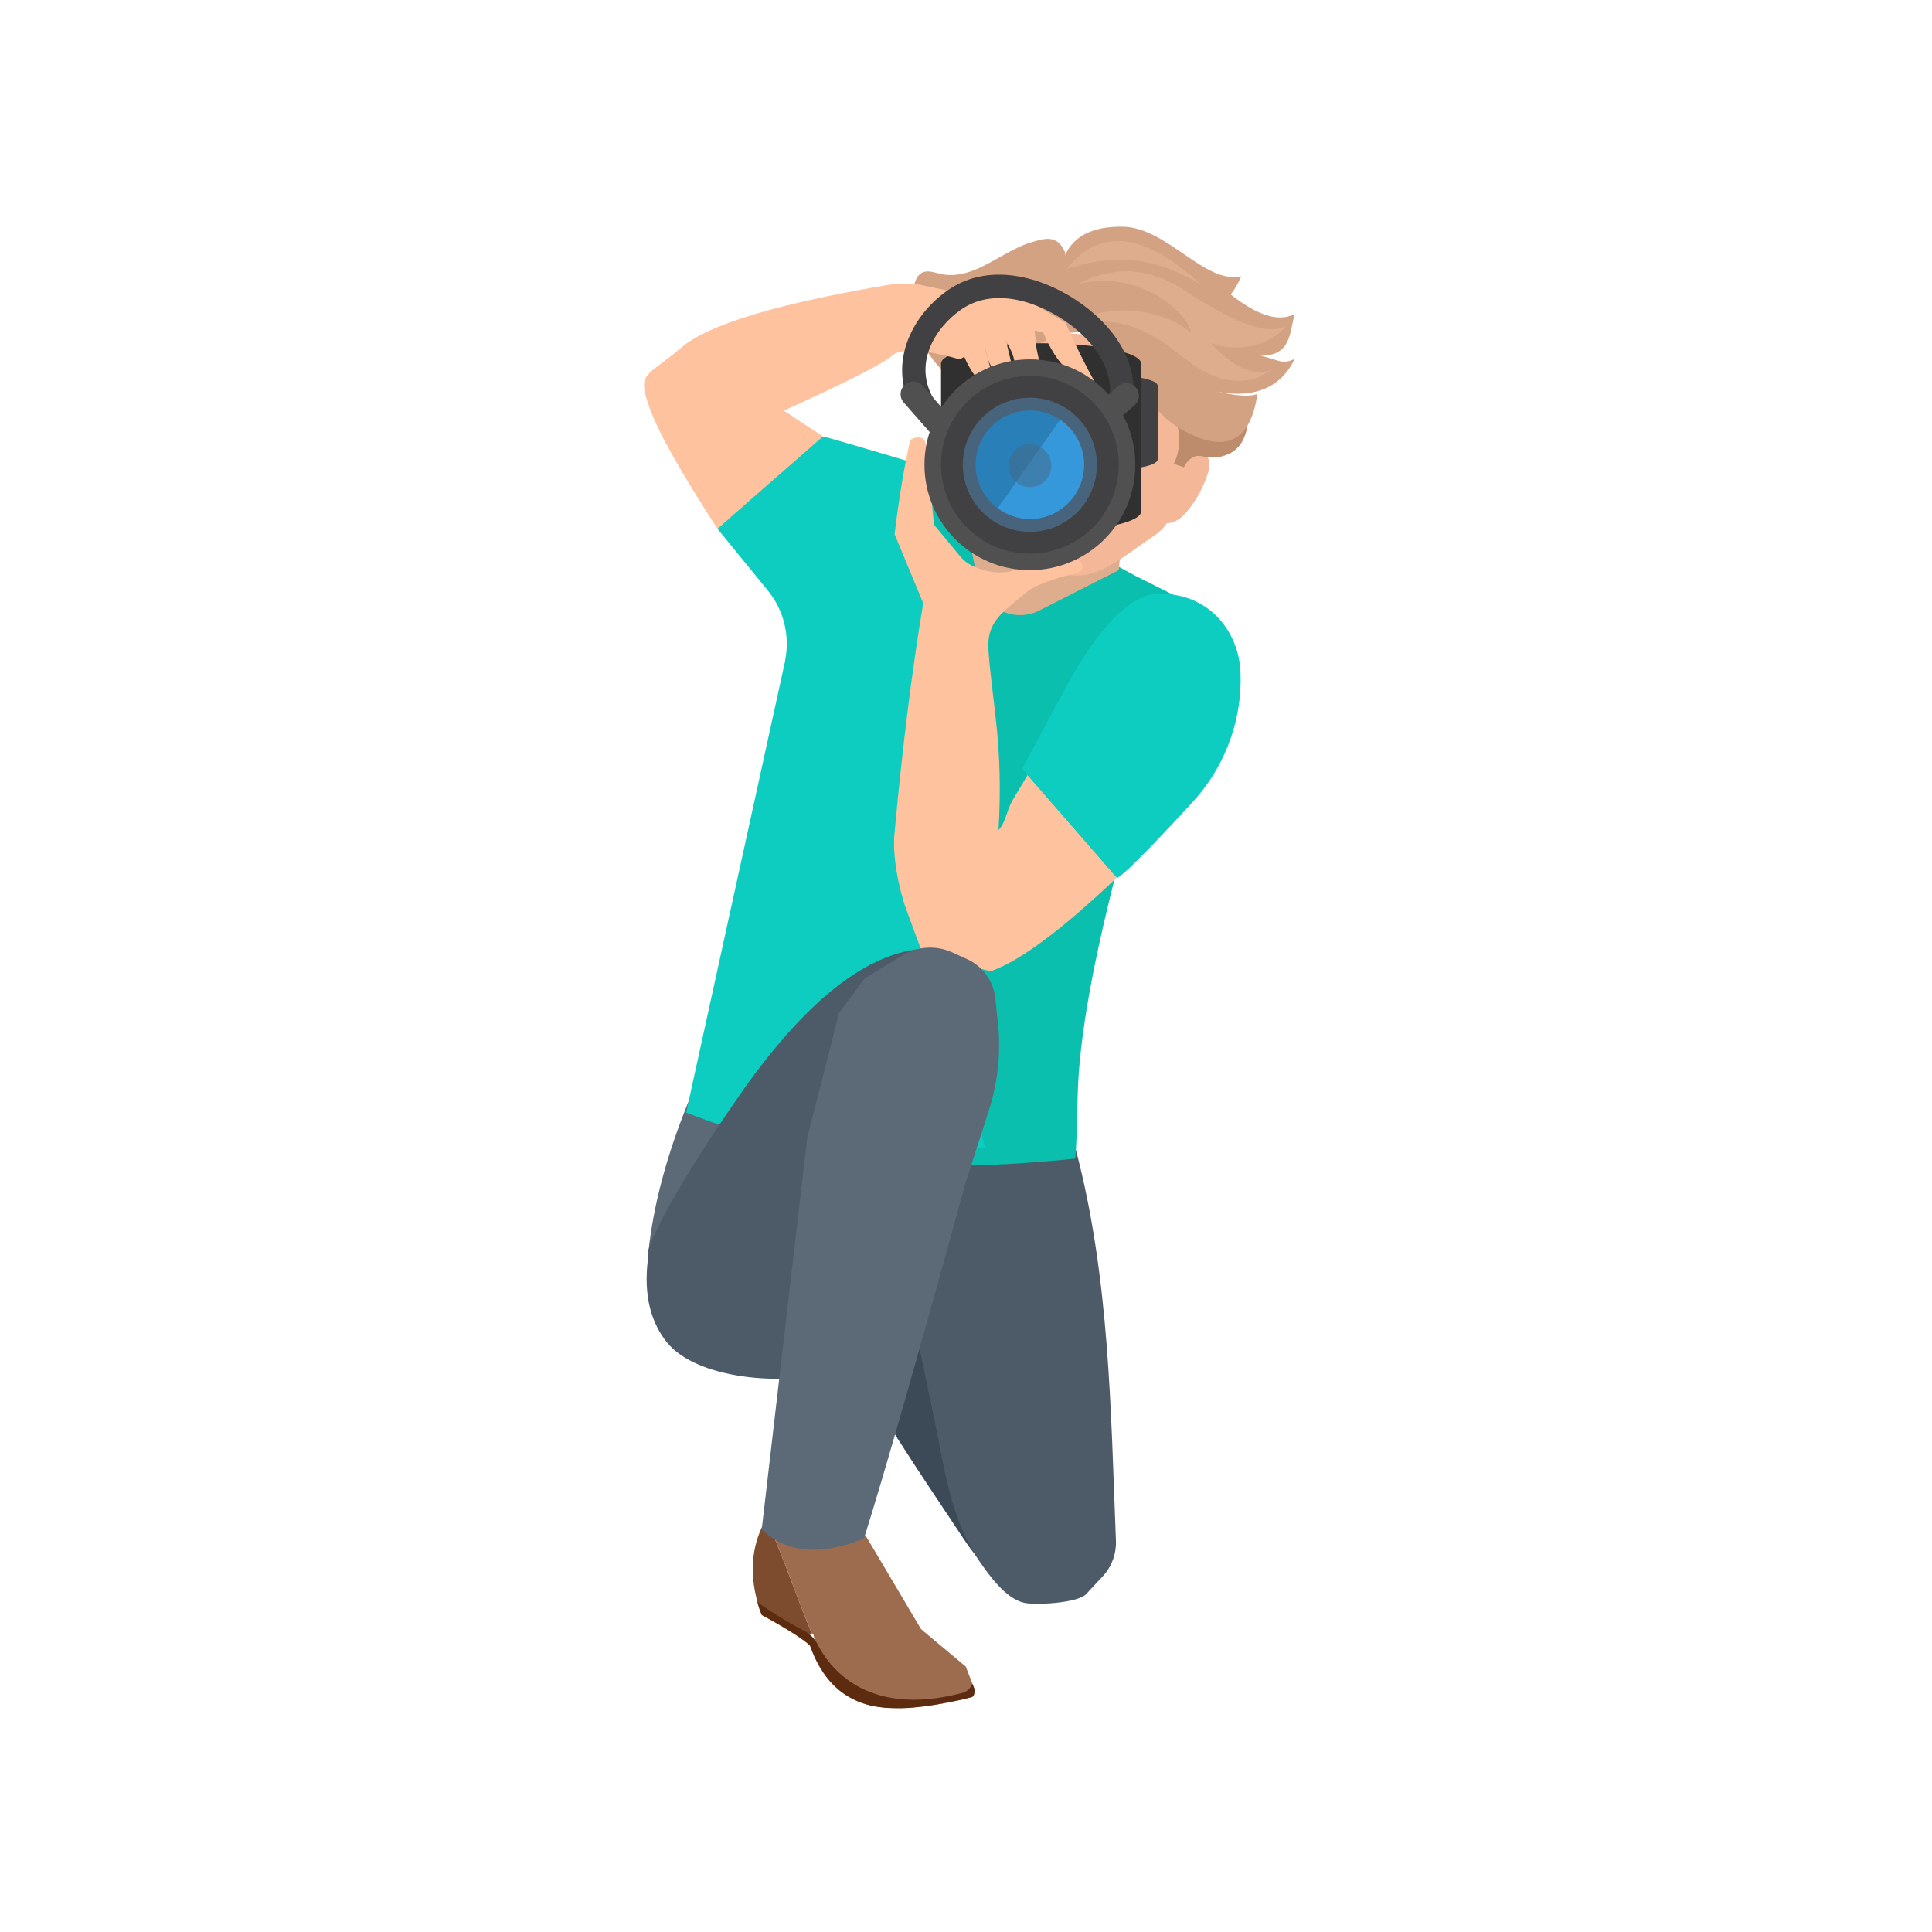 <svg version="1.2" baseProfile="tiny-ps" xmlns="http://www.w3.org/2000/svg" viewBox="0 0 400 400" width="400" height="400">
	<title>New Project</title>
	<style>
		tspan { white-space:pre }
		.shp0 { fill: #3c4a58 } 
		.shp1 { fill: #4d5a68 } 
		.shp2 { fill: #f4b798 } 
		.shp3 { fill: #5c6a78 } 
		.shp4 { fill: #7d4c2e } 
		.shp5 { fill: #9d6c4e } 
		.shp6 { fill: #5d2c10 } 
		.shp7 { fill: #0abfad } 
		.shp8 { fill: #dead8e } 
		.shp9 { fill: #bd8c6d } 
		.shp10 { fill: #d3a283 } 
		.shp11 { fill: #0dcdc0 } 
		.shp12 { fill: #fec29e } 
		.shp13 { fill: #d13f4a } 
		.shp14 { fill: #414042 } 
		.shp15 { fill: #303030 } 
		.shp16 { fill: #505050 } 
		.shp17 { fill: #48647c } 
		.shp18 { fill: #3498db } 
		.shp19 { fill: #2980b9 } 
		.shp20 { opacity: 0.459;fill: #48647c } 
	</style>
	<g id="2">
		<path id="&lt;Path&gt;" class="shp0" d="M178.88 285.46C178.7 286.66 180.23 288.61 180.77 289.56C182.37 292.38 184.1 295.12 185.84 297.85C190.33 304.92 195.04 311.86 199.67 318.84C202.62 323.3 206.44 327.44 212.08 328.02C210.61 326.31 208.89 324.67 207.52 322.9C206.47 321.55 206.4 319.76 206.07 318.07C205.38 314.49 204.68 310.91 203.99 307.33C202.58 300.1 201.18 292.88 199.78 285.66C199.02 281.73 198.25 277.8 197.49 273.87L188.92 255.89L178.88 285.46Z" />
		<path id="&lt;Path&gt;" class="shp1" d="M222.76 238.11C229.72 264.62 229.96 291.76 231.04 318.99C231.15 321.66 230.21 324.26 228.42 326.24L224.83 330.09C222.98 331.91 214.39 332.37 212.02 331.84C208.23 330.99 204.75 326.12 202.69 323.11C196.78 314.47 195.49 303.66 193.4 293.66C191.53 284.7 189.65 275.74 187.78 266.78L191.44 231.93L222.76 238.11Z" />
		<path id="&lt;Path&gt;" class="shp2" d="M249.92 98.48C249.05 101.02 247.75 103.4 246.08 105.5C245.26 106.53 244.32 107.53 243.1 108.02C241.88 108.52 240.33 108.41 239.43 107.45C238.27 106.21 238.6 104.22 239.23 102.64C240.43 99.59 242.42 96.86 244.96 94.79C246.17 93.8 247.9 92.94 249.23 93.77C249.96 94.23 250.34 95.11 250.39 95.97C250.44 96.82 250.2 97.67 249.92 98.48Z" />
		<path id="&lt;Path&gt;" class="shp3" d="M134.24 259.23C135.28 249.45 138.06 239.05 142.57 228.02C151.04 222.93 157.43 222.54 161.75 226.86L160.4 248.98L134.24 259.23Z" />
		<g id="&lt;Group&gt;">
			<path id="&lt;Path&gt;" class="shp4" d="M158.17 315.32C155.63 320.19 155.17 325.63 156.81 331.64C157.03 332.53 157.34 333.45 157.73 334.37C164.72 338.25 167.45 338.44 168.17 338.4C164.94 330.73 162.48 323.06 159.03 315.39L158.17 315.32Z" />
			<path id="&lt;Path&gt;" class="shp5" d="M201.34 348.63L199.95 345.04L191.2 337.72L190.68 337.27L179.28 318.03L170.84 316.32L164.27 315.79L159.03 315.39C162.48 323.06 164.94 330.73 168.17 338.4C168.26 338.4 168.33 338.39 168.39 338.38C168.5 338.84 168.66 339.41 168.89 340.11C169.61 341.75 170.36 343.4 171.18 345.04C170.36 343.4 169.61 341.75 168.89 340.11C170 343.55 173.12 351.15 179.54 352.92C180.51 353.2 181.49 353.37 182.49 353.48C185.33 353.79 188.56 353.62 191.57 353.26C192.32 353.15 193.07 353.03 193.8 352.92C195.83 352.62 197.67 352.23 199.09 351.89C199.17 351.86 199.26 351.84 199.34 351.84C200.12 351.64 200.79 351.47 201.29 351.34C201.43 351.22 201.57 351.06 201.65 350.83C201.68 350.72 201.73 350.61 201.73 350.47C201.76 350.36 201.76 350.08 201.76 349.72L201.34 348.63Z" />
			<path id="&lt;Path&gt;" class="shp6" d="M201.29 351.34C201.43 351.22 201.57 351.06 201.65 350.83C201.68 350.72 201.73 350.61 201.73 350.47C201.76 350.36 201.76 350.08 201.76 349.72L201.34 348.63C200.9 349.36 200.48 350.28 198.81 350.61C179.18 355.57 171.57 345.01 169.25 340.4C168.62 339.15 167.56 338.17 166.31 337.54C163.16 335.94 157.76 332.55 156.81 331.64C156.91 332.07 157.04 332.52 157.2 333C157.36 333.45 157.53 333.91 157.73 334.37C163.3 337.46 166.62 339.58 167.7 340.75C170.02 347.32 173.96 351.38 179.54 352.92C180.51 353.2 181.49 353.37 182.49 353.48C182.99 353.56 183.52 353.62 184.02 353.62C184.08 353.62 184.13 353.62 184.19 353.62C184.49 353.65 184.8 353.65 185.11 353.65C186.78 353.73 188.48 353.62 190.12 353.42C190.59 353.37 191.09 353.31 191.57 353.26C192.32 353.15 193.07 353.03 193.8 352.92L199.09 351.89L199.34 351.84L201.29 351.34Z" />
		</g>
		<path id="&lt;Path&gt;" class="shp7" d="M234.94 119.15L195.26 97.65C193.93 97.25 192.31 96.77 190.41 96.2C184.73 112.99 197.97 128.46 199.51 145.4C204.37 174.53 196.28 202.04 202.75 232.79C203.13 234.51 190.5 239.29 190.96 240.92C201.58 242.17 222.39 239.93 222.58 239.87C222.76 239.81 222.95 234.35 223.12 226.76C223.4 214.95 226.39 198.35 232.08 176.96L249.07 126.24L234.94 119.15Z" />
		<path id="&lt;Path&gt;" class="shp8" d="M232.08 113.23L231.62 118.04L215.21 126.38C209.97 129.05 203.63 125.99 202.44 120.23L199.34 105.2L213.04 109.46L232.08 113.23Z" />
		<path id="&lt;Path&gt;" class="shp2" d="M232.74 69.99C227.02 69.63 221.52 68.68 215.77 68.99C210.59 69.27 206.32 73.69 204.15 78.14C201.91 82.73 201.36 87.98 201.51 93.09C201.66 98.24 202.52 103.48 205.03 107.98C208.32 113.88 213.57 115.58 219.18 118.29C225.18 121.19 231.43 116.19 236.08 112.89C242.15 108.59 240.51 111.16 248.85 94.34C254.39 83.15 246.19 70.85 232.74 69.99Z" />
		<path id="&lt;Path&gt;" class="shp9" d="M246.23 86.08C245.97 85.95 245.7 85.79 245.42 85.61C243.51 84.38 241.61 83.14 239.7 81.91C240.17 82.21 240.83 84.15 241.27 84.72C242.58 86.37 243.84 87.48 244.08 89.65C244.33 91.83 243.97 94.08 243.03 96.06C243.73 96.29 244.43 96.52 245.13 96.74C245.55 95.82 246.32 94.87 247.31 94.52C248.34 94.15 249.41 94.68 250.53 94.73C252.73 94.82 255.04 94.12 256.5 92.4C258.39 90.17 258.52 86.88 258.4 84.09C257.91 85.57 256.97 85.67 255.67 85.75C253.89 85.87 252.15 86.52 250.35 86.67C248.63 86.82 247.54 86.76 246.23 86.08Z" />
		<path id="&lt;Path&gt;" class="shp10" d="M201.7 55.92C205.71 54.33 209.52 51.35 213.5 50.18C215.72 49.52 218.32 48.58 219.93 51.16C220.26 51.69 220.77 52.35 220.42 53.01C222.22 48.88 226.22 46.85 232.42 46.94C241.73 47.08 249.41 58.95 256.97 57.19C256.43 58.54 255.71 59.8 254.81 60.97C260.38 65.37 264.79 66.72 268.03 65.01C266.95 69.47 267.08 73.65 261.01 73.65C265.06 74.59 265.33 75.53 268.03 74.32C265.87 79.04 260.88 83.09 251.3 80.93C255.98 82.01 258.99 82.21 260.34 81.53C258.84 91.88 253.33 94.18 243.8 88.42C239.73 85.86 234.62 79.42 231.77 75.45C230.18 73.25 228.83 70.07 225.97 69.24C220.02 67.53 214.75 71.4 209.95 74.19C204.92 77.13 198.24 80.92 193.74 75.19C189.8 70.17 187.31 65.43 189.28 58.88C189.57 57.93 190 56.93 190.88 56.47C191.98 55.89 193.31 56.37 194.52 56.67C197.02 57.28 199.39 56.83 201.7 55.92Z" />
		<path id="&lt;Path&gt;" class="shp8" d="M223.12 58.81C230.85 54.76 238.5 55.39 246.08 60.69C256.97 67.71 263.04 69.38 266.27 67.43C263.04 71.76 255.77 73.06 250.6 71C254.54 75.2 259.26 78.5 263.64 76.41C262.06 77.17 260.88 78.19 259.09 78.58C257.37 78.96 255.59 78.93 253.87 78.6C247.74 77.42 243.98 72.49 238.8 69.6C235.88 67.97 232.66 66.83 229.32 66.57C228.31 66.49 227.29 66.49 226.28 66.57C225.72 66.62 223.46 66.65 223.12 67.12C225.35 63.99 238.18 62.09 246.58 68.85C246.08 65.08 236.31 55.63 223.12 58.81Z" />
		<path id="&lt;Path&gt;" class="shp11" d="M202.75 232.79C196.28 202.04 204.37 174.53 199.51 145.4C197.97 128.46 184.73 112.99 190.41 96.2C189.03 95.79 187.45 95.32 185.79 94.82C178.9 92.78 170.73 90.37 170.38 90.37C169.98 90.37 162.69 96.73 148.53 109.46L158.99 122.28C162.25 126.28 163.55 131.52 162.58 136.57C162.55 136.73 162.54 136.88 162.51 137.04L142.06 230.36C153.59 234.72 161.86 237.2 166.88 237.8C180.12 239.4 188.86 236.02 204.02 237.8C203.56 236.17 203.13 234.51 202.75 232.79Z" />
		<path id="&lt;Path&gt;" class="shp1" d="M191.83 196.38C179.69 196.92 166.69 207.17 152.85 227.13C137.74 248.98 133.97 258.42 134.24 259.23C134.5 260.03 131.81 270.01 138.01 277.84C144.22 285.66 162.29 286.74 170.38 284.31C175.78 282.69 182.92 267.32 191.83 238.19L191.83 196.38Z" />
		<path id="&lt;Path&gt;" class="shp12" d="M212.74 160.48L231.21 181.71C219.97 192.39 211.38 198.8 205.45 200.96C204.64 201.25 199.7 199.73 190.61 196.38L187.64 188.31C186.05 183.97 184.67 176.89 185.22 172.3C186.83 154.68 188.81 138.87 191.14 124.88L185.22 110.6C186.05 103.59 187.12 97.07 188.45 91.06C190.43 90.06 191.56 90.55 191.83 92.53L193.37 108.64L198.92 115.33C201.13 117.99 206.74 119.29 209.96 118.04C213 116.87 216.63 114.5 220.03 114.79C220.89 114.86 222.78 115.31 223.38 115.94C225.97 118.68 221.29 118.94 219.87 119.42C217.54 120.21 214.34 121.04 212.44 122.67C207.89 126.56 204.22 128.53 204.64 134.54C205.45 145.87 207.76 154.18 206.73 171.87C208.36 170.02 208.35 167.85 209.66 165.65C210.68 163.93 211.71 162.21 212.74 160.48Z" />
		<path id="&lt;Path&gt;" class="shp3" d="M173.62 209.86C173.44 210.94 171.28 219.48 167.14 235.49L157.7 316.68C162.83 321.53 169.88 322.16 178.87 318.56C183.01 305.43 190.04 280.82 199.96 244.73L204.75 229.83C206.63 223.96 207.26 217.76 206.6 211.63L206.06 206.64C205.68 203.12 203.47 200.06 200.25 198.59L197.15 197.18C193.82 195.67 189.95 195.9 186.83 197.81L179.01 202.58L173.62 209.86Z" />
		<path id="&lt;Path&gt;" class="shp11" d="M239.7 122.96C250.22 122.61 256.46 130.7 256.83 139.1C257.24 148.48 254.01 157.77 247.89 164.96C246.45 166.65 231.84 182.49 231.21 181.71C228.78 178.74 222.25 171.22 211.63 159.15L219.45 144.59C226.88 130.37 233.63 123.16 239.7 122.96Z" />
		<g id="&lt;Group&gt;">
			<path id="&lt;Path&gt;" class="shp13" d="M226.13 74.4L222.79 74.4C221.72 74.4 220.86 75.27 220.86 76.33L220.86 82.69C220.86 83.75 221.72 84.62 222.79 84.62L226.13 84.62C227.2 84.62 228.06 83.75 228.06 82.69L228.06 76.33C228.06 75.27 227.2 74.4 226.13 74.4Z" />
			<path id="&lt;Path&gt;" class="shp14" d="M222.68 95.09L222.68 79.9C222.68 78.75 226.49 77.83 231.19 77.83C235.89 77.83 239.7 78.75 239.7 79.9L239.7 95.09C239.7 96.24 235.89 97.17 231.19 97.17C226.49 97.17 222.68 96.24 222.68 95.09Z" />
			<path id="&lt;Path&gt;" class="shp15" d="M236.24 105.92L236.24 75.26C236.24 72.95 226.97 71.07 215.53 71.07C204.1 71.07 194.83 72.95 194.83 75.26L194.83 105.92C194.83 108.23 204.1 110.11 215.53 110.11C226.97 110.11 236.24 108.23 236.24 105.92Z" />
			<g id="&lt;Group&gt;">
				<path id="&lt;Path&gt;" class="shp12" d="M211.42 64.71C210.21 64.4 208.81 64.87 208.11 65.91C207.44 66.91 207.44 68.23 207.83 69.37C208.47 71.28 209.56 72.49 209.97 74.53C210.33 76.28 211.22 78.1 212.66 79.23C214.13 80.37 216.04 79.34 215.63 77.27C215.34 75.82 215.09 74.35 214.75 72.9C214.35 71.16 214.45 69.43 214.03 67.72C213.74 66.54 213.03 65.41 211.93 64.89C211.76 64.81 211.59 64.76 211.42 64.71Z" />
				<path id="&lt;Path&gt;" class="shp12" d="M205.11 66.1L204.65 66.21C203.55 66.48 202.9 67.68 203.19 68.89C203.58 70.52 203.94 72.15 204.36 73.77C204.82 75.55 206.12 77.61 207.42 78.91C208.81 80.31 210.34 79.14 209.87 77.19L207.63 67.83C207.34 66.61 206.21 65.84 205.11 66.1Z" />
				<path id="&lt;Path&gt;" class="shp12" d="M200.04 65.24L199.56 65.36C198.41 65.65 197.72 66.87 198.03 68.08C198.69 70.71 199.21 73.46 200.59 75.83C201.05 76.63 202.21 78.64 203.18 78.88C204.55 79.21 205.32 77.35 205.04 76.25L202.68 66.91C202.37 65.69 201.19 64.95 200.04 65.24Z" />
				<path id="&lt;Path&gt;" class="shp12" d="M170.38 90.37L162.29 85.02C175.42 79.05 182.88 75.26 184.68 73.65C186.48 72.03 191.15 72.28 198.7 74.4L210.72 67.81L215.97 68.79C218.77 75.47 222.32 78.88 226.61 79C224.77 75.73 222.76 71.66 220.59 66.8L210.31 60.7L198.7 60.7L189.8 58.81L184.95 58.81C161.21 62.77 146.55 67.17 140.98 72.03C133.7 78.23 131.81 76.96 134.5 84.48C136.3 89.48 140.98 97.81 148.53 109.46L170.38 90.37Z" />
			</g>
			<g id="&lt;Group&gt;">
				<path id="&lt;Path&gt;" class="shp14" d="M189.16 85.12C183.6 75.8 188.5 65.49 196.21 60.11C205.33 53.76 217.03 57.79 224.29 63.17C232.09 68.96 235.7 76.32 234.47 83.89L229.68 83.11C230.93 75.43 225.03 69.77 221.4 67.08C215.44 62.65 205.99 59.22 198.98 64.1C193.3 68.06 189.11 75.55 193.33 82.63L189.16 85.12Z" />
			</g>
			<g id="&lt;Group&gt;">
				<path id="&lt;Path&gt;" class="shp16" d="M187.35 79.65C186.26 80.6 186.16 82.26 187.11 83.34L193.26 90.34L197.19 86.89L191.04 79.89C190.08 78.81 188.43 78.7 187.35 79.65Z" />
				<path id="&lt;Path&gt;" class="shp16" d="M235.15 80.2C234.2 79.11 232.55 79 231.46 79.96L224.46 86.11L227.91 90.04L234.91 83.88C236 82.93 236.1 81.28 235.15 80.2Z" />
			</g>
			<path id="&lt;Path&gt;" class="shp16" d="M235.05 96.22C235.05 108.28 225.28 118.04 213.23 118.04C201.17 118.04 191.4 108.28 191.4 96.22C191.4 84.17 201.17 74.4 213.23 74.4C225.28 74.4 235.05 84.17 235.05 96.22Z" />
			<path id="&lt;Path&gt;" class="shp14" d="M231.62 96.22C231.62 106.39 223.39 114.62 213.23 114.62C203.06 114.62 194.83 106.39 194.83 96.22C194.83 86.06 203.06 77.83 213.23 77.83C223.39 77.83 231.62 86.06 231.62 96.22Z" />
			<path id="&lt;Path&gt;" class="shp17" d="M227.11 96.22C227.11 103.89 220.89 110.11 213.23 110.11C205.56 110.11 199.34 103.89 199.34 96.22C199.34 88.56 205.56 82.34 213.23 82.34C220.89 82.34 227.11 88.56 227.11 96.22Z" />
			<path id="&lt;Path&gt;" class="shp18" d="M219.45 86.88L206.53 105.2C208.4 106.6 210.71 107.46 213.23 107.46C219.43 107.46 224.46 102.43 224.46 96.22C224.46 92.32 222.47 88.89 219.45 86.88Z" />
			<path id="&lt;Path&gt;" class="shp19" d="M213.23 84.99C207.02 84.99 201.99 90.02 201.99 96.22C201.99 99.91 203.79 103.15 206.53 105.2L219.45 86.88C217.67 85.69 215.53 84.99 213.23 84.99Z" />
			<path id="&lt;Path&gt;" class="shp20" d="M217.67 96.42C217.67 98.87 215.68 100.86 213.23 100.86C210.77 100.86 208.78 98.87 208.78 96.42C208.78 93.97 210.77 91.98 213.23 91.98C215.68 91.98 217.67 93.97 217.67 96.42Z" />
		</g>
		<path id="&lt;Path&gt;" class="shp8" d="M220.86 55.67C227.67 47.05 236.9 48.09 248.57 58.81C245.44 57.39 236.24 50.52 220.86 55.67Z" />
	</g>
</svg>